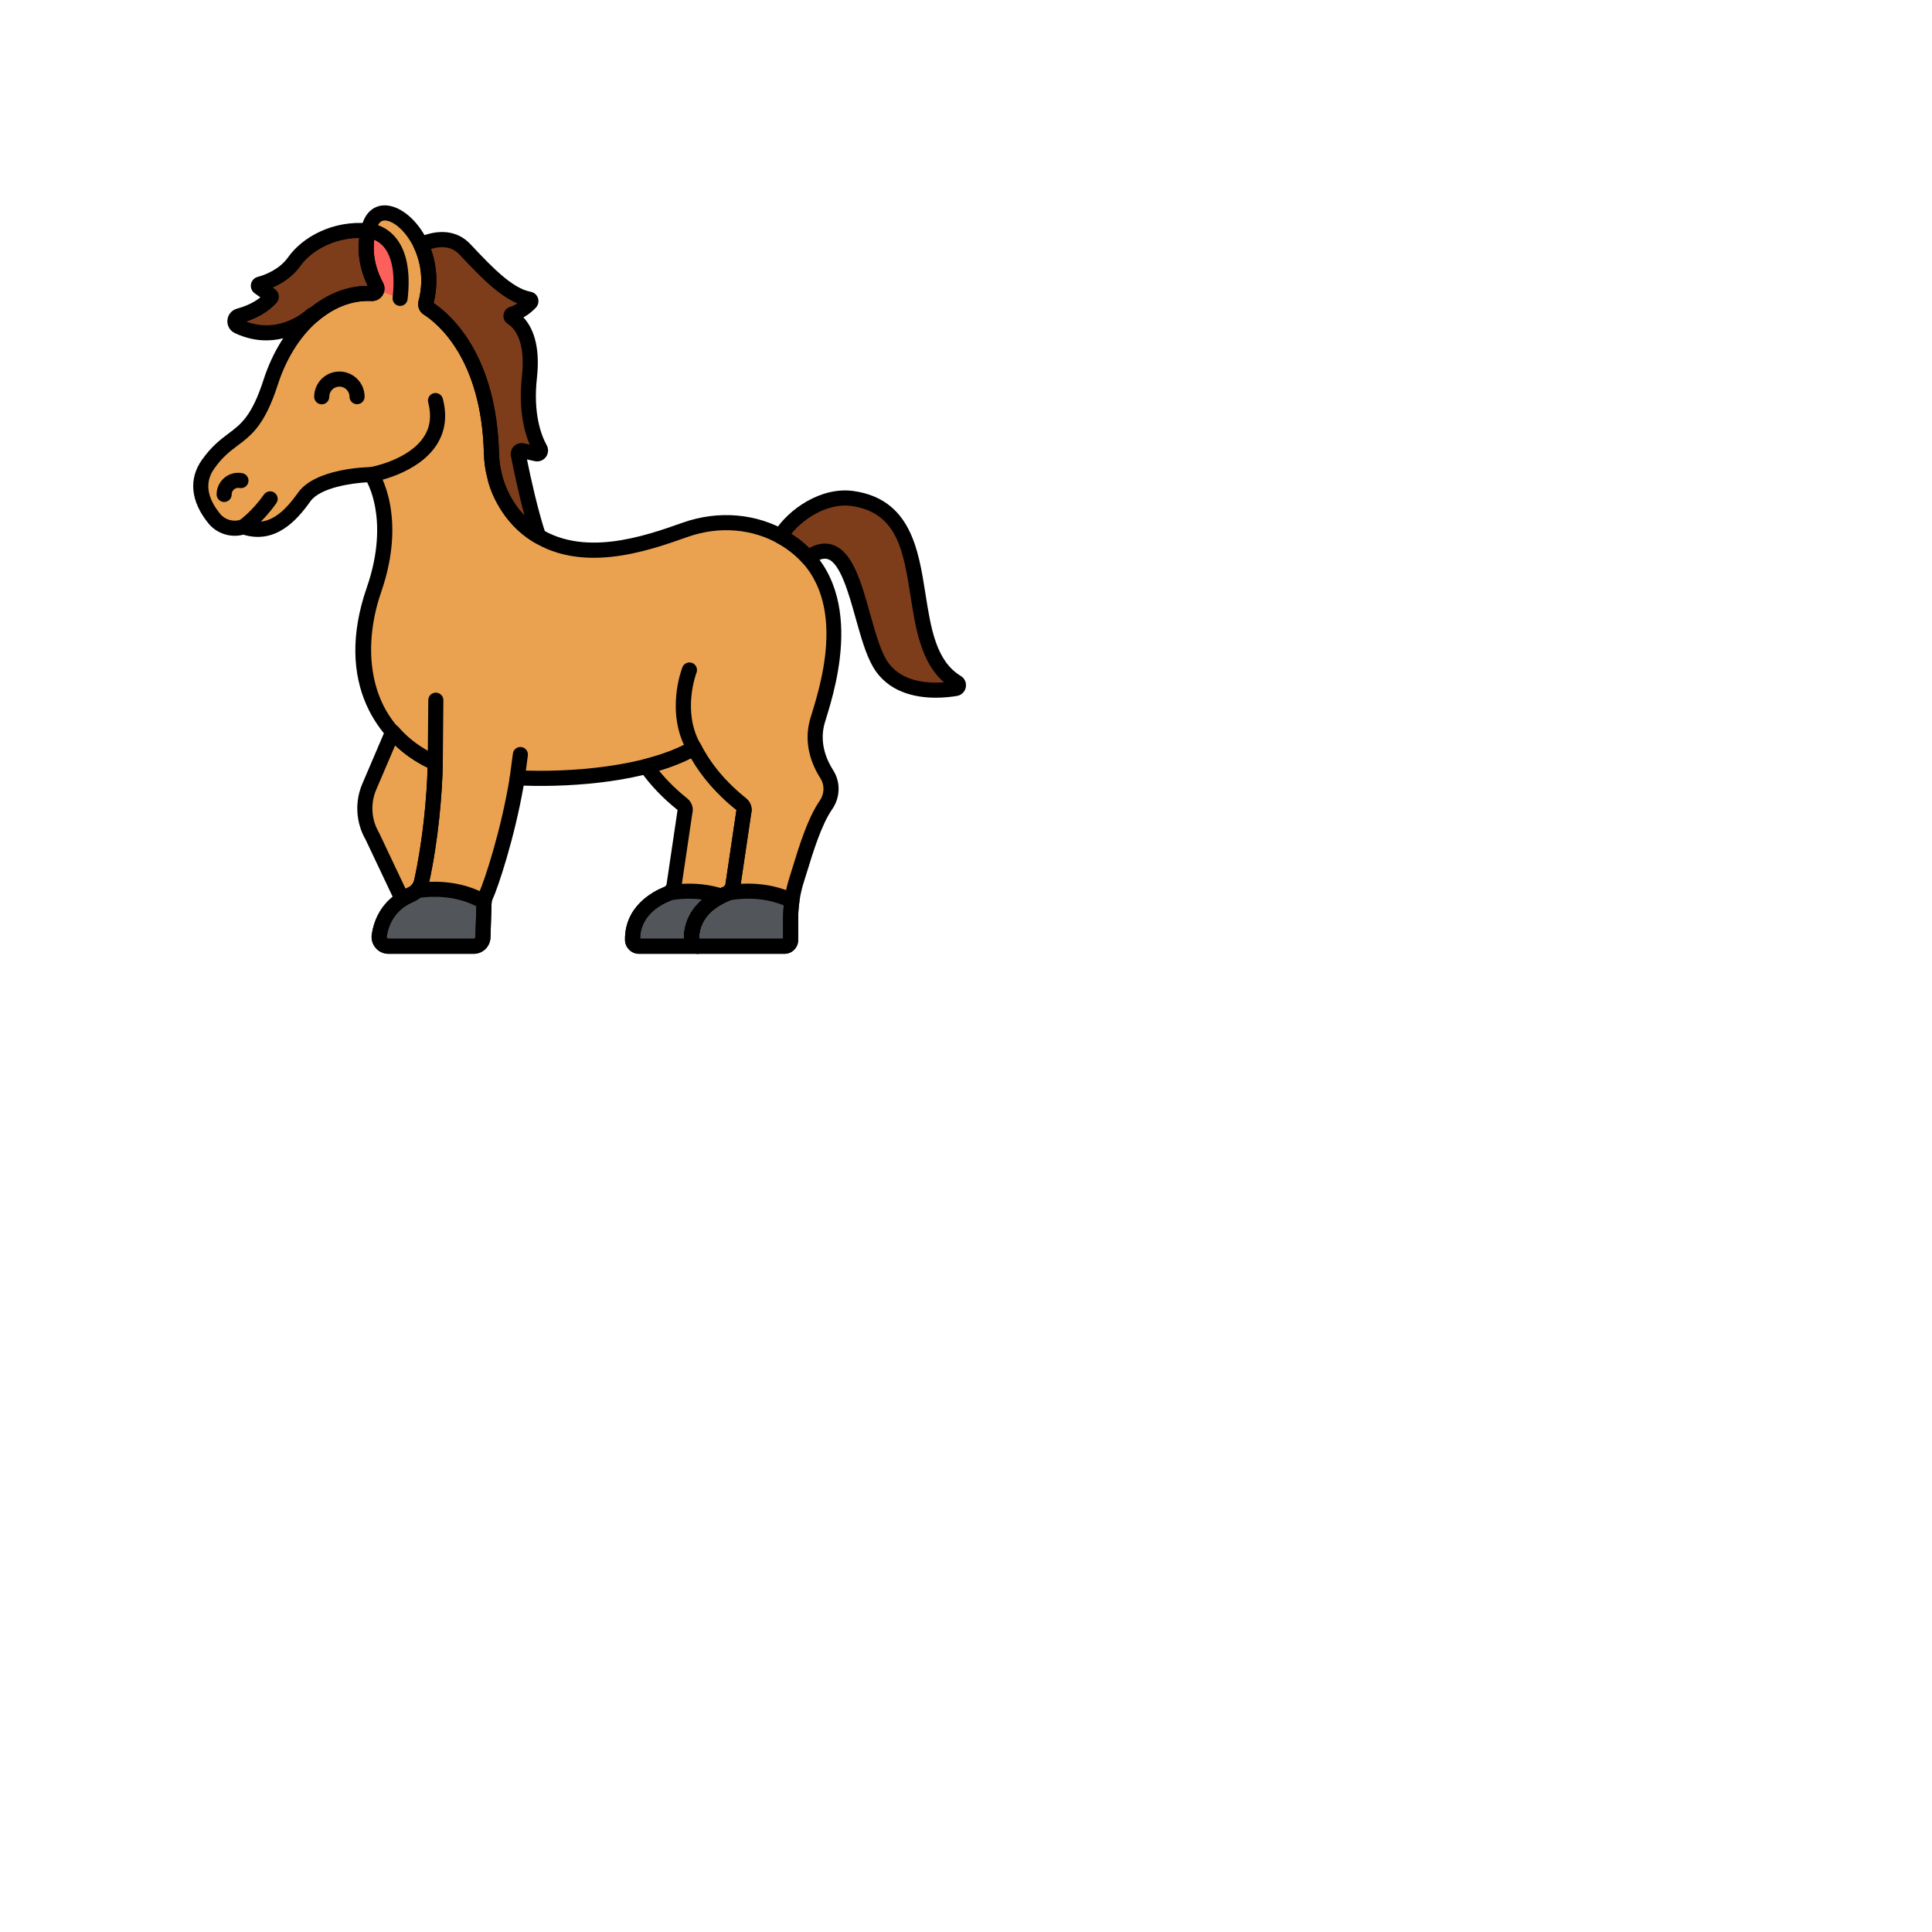 <svg enable-background="new 0 0 512 512" height="100" viewBox="-64 -64 640 640" width="100" xmlns="http://www.w3.org/2000/svg"><path d="m59.868 131.434c-10.343 29.812 3.144 49.742 20.318 57.314-.159 9.326-1.38 24.972-4.528 39.256-.428 1.94-1.747 3.584-3.577 4.358-3.491 1.475-9.169 5.125-10.451 13.509-.288 1.882 1.147 3.591 3.051 3.591h28.206c1.666 0 3.032-1.322 3.085-2.987l.362-11.215c.027-.838.223-1.655.576-2.415 1.782-3.831 7.572-21.221 10.451-39.178 19.828.944 44.306-1.656 58.569-9.872 3.257 6.365 8.254 12.726 15.686 18.659.76.606 1.075 1.615.767 2.537l-3.602 24.291c-.226 1.27-1.078 2.35-2.274 2.833-3.706 1.495-11.569 5.781-11.465 15.208.013 1.178.948 2.141 2.126 2.141h28.694c1.125 0 2.036-.912 2.036-2.036v-6.984c0-4.538.701-9.048 2.109-13.362 1.877-5.751 5.036-17.837 9.594-24.408 2.108-3.039 2.276-7.064.286-10.181-2.66-4.164-5.272-10.615-2.986-18.045 3.279-10.655 14.617-44.818-11.116-60.11-9.887-5.875-21.966-6.672-32.808-2.832-13.578 4.81-34.911 12.119-50.965.578-10.293-7.399-12.326-18.963-12.284-18.863-.566-2.307-.872-4.675-.933-7.049-.843-33.052-16.81-45.359-21.049-48.051-.605-.384-.861-1.118-.676-1.81 5.607-21.03-14.458-37.905-18.581-25.615-2.889 8.613.06 16.222 2.183 20.135.61 1.125-.244 2.461-1.522 2.395-13.91-.72-27.45 10.701-33.491 29.417-6.516 20.186-12.717 15.805-20.749 27.173-4.862 6.882-1.423 13.667 2.048 17.951 2.321 2.863 6.198 3.943 9.679 2.73 8.694 3.044 14.991-2.578 20.102-9.812s22.321-7.47 22.321-7.47 9.31 13.713.808 38.219z" fill="#eaa250"/><path d="m68.542 34.841c2.528-22.179-10.504-22.409-10.558-22.41-1.984 7.891.708 14.752 2.688 18.4.222.41.246.846.13 1.234z" fill="#fd605b"/><g fill="#7d3d1a"><path d="m77.07 36.311c-.185.692.071 1.426.676 1.81 4.239 2.692 20.206 14.998 21.052 48.047.061 2.374.367 4.743.933 7.049-.042-.1 1.991 11.464 12.284 18.863.777.558 1.57 1.06 2.37 1.532-3.103-9.349-5.782-22.412-6.682-27.01-.156-.795.556-1.485 1.348-1.309l4.634 1.03c.944.21 1.699-.785 1.231-1.631-1.933-3.494-4.932-11.192-3.534-23.776 1.477-13.292-3.242-18.108-5.813-19.719-.473-.297-.357-.993.175-1.165 2.902-.937 4.926-2.741 5.957-3.844.351-.376.142-.989-.365-1.081-7.251-1.313-14.872-9.695-21.392-16.578-4.522-4.774-10.787-3.154-14.538-1.491 2.473 5.244 3.6 12.01 1.664 19.273z"/><path d="m14.874 44.086c13.92 6.566 24.503-3.749 24.503-3.749l.228.182c5.845-5.02 12.649-7.65 19.545-7.293 1.278.066 2.132-1.271 1.522-2.395-1.976-3.64-4.659-10.48-2.699-18.351-11.841-1.142-20.79 4.95-24.453 10.135-3.467 4.907-9.093 6.878-11.524 7.53-.454.122-.555.716-.171.987l3.814 2.694c.27.191.322.583.1.829-3.036 3.37-7.331 5.118-10.58 6.009-1.641.45-1.824 2.697-.285 3.422z"/><path d="m252.955 162.046c-20.761-12.587-3.969-56.602-34.589-60.914-9.553-1.345-19.453 5.452-23.86 12.491.429.232.86.461 1.282.711 3.161 1.879 5.757 4.044 7.883 6.414 15.467-11.035 16.535 22.835 23.759 35.017 6.022 10.155 19.178 9.306 25.162 8.309 1.013-.168 1.241-1.495.363-2.028z"/></g><path d="m165.044 247.306c-.096-9.425 7.776-13.706 11.476-15.197 1.189-.479 2.037-1.553 2.261-2.815l3.604-24.304c.307-.922-.008-1.93-.767-2.537-7.432-5.933-12.43-12.295-15.686-18.659-4.433 2.554-9.863 4.556-15.824 6.087 3.021 4.3 6.948 8.535 12.005 12.572.76.606 1.075 1.615.767 2.537l-3.604 24.304c-.224 1.263-1.071 2.336-2.261 2.815-3.7 1.491-11.572 5.772-11.476 15.197.012 1.186.942 2.156 2.128 2.156h19.505c-1.186 0-2.116-.971-2.128-2.156z" fill="#eaa250"/><path d="m165.044 247.306c-.084-8.21 5.878-12.515 9.862-14.474-7.789-2.522-15.096-1.453-17.32-1.022-.181.114-.369.218-.571.299-3.7 1.491-11.572 5.772-11.476 15.197.012 1.186.942 2.156 2.128 2.156h19.505c-1.186 0-2.116-.971-2.128-2.156z" fill="#eaa250"/><path d="m197.901 247.419v-6.978c0-2.024.15-4.04.43-6.037-9.129-4.486-18.645-3.098-21.241-2.595-.181.114-.369.218-.571.299-3.7 1.491-11.572 5.772-11.476 15.197.012 1.186.942 2.156 2.128 2.156h28.693c1.129.001 2.037-.914 2.037-2.042z" fill="#52565b"/><path d="m165.044 247.306c-.084-8.21 5.878-12.515 9.862-14.474-7.789-2.522-15.096-1.453-17.32-1.022-.181.114-.369.218-.571.299-3.7 1.491-11.572 5.772-11.476 15.197.012 1.186.942 2.156 2.128 2.156h19.505c-1.186 0-2.116-.971-2.128-2.156z" fill="#52565b"/><path d="m74.017 231.033c-.547.558-1.197 1.017-1.936 1.329-3.492 1.475-9.172 5.126-10.452 13.515-.287 1.88 1.15 3.585 3.052 3.585h28.206c1.666 0 3.032-1.322 3.085-2.987l.362-11.215c.005-.157.022-.312.039-.467-8.664-5.132-18.194-4.421-22.356-3.76z" fill="#52565b"/><path d="m72.082 232.362c1.83-.773 3.149-2.417 3.577-4.358 3.148-14.283 4.369-29.93 4.528-39.256-5.275-2.326-10.169-5.725-14.098-10.288l-7.773 18.18c-2.272 5.313-1.889 11.388 1.032 16.374l9.877 20.859c1.019-.657 2.004-1.151 2.857-1.511z" fill="#eaa250"/><path d="m195.865 251.962h-28.693c-2.525 0-4.602-2.077-4.628-4.63-.112-11.044 9.083-15.946 13.041-17.542.066-.026.121-.063.176-.098.261-.164.551-.278.854-.337 2.877-.558 13.028-2.005 22.819 2.806.97.477 1.523 1.522 1.373 2.592-.269 1.915-.406 3.829-.406 5.688v6.978c0 2.505-2.035 4.543-4.536 4.543zm-28.321-5h27.857v-6.521c0-1.483.077-2.995.229-4.514-7.478-3.082-14.93-2.22-17.664-1.738-.173.091-.343.17-.517.239-3.678 1.484-9.809 5.073-9.905 12.534z"/><path d="m167.172 251.962h-19.504c-2.526 0-4.603-2.078-4.628-4.631-.113-11.044 9.083-15.946 13.042-17.541.377-.152.658-.509.733-.933l3.593-24.234c.015-.096.034-.191.06-.285-4.94-3.956-9.113-8.335-12.405-13.019-.472-.672-.584-1.532-.3-2.303.284-.77.929-1.352 1.724-1.556 6.076-1.561 11.189-3.523 15.198-5.833.593-.342 1.299-.426 1.957-.231.657.194 1.205.649 1.517 1.259 3.36 6.566 8.414 12.569 15.021 17.844 1.509 1.205 2.156 3.199 1.655 5.033l-3.578 24.129c-.391 2.209-1.808 3.965-3.8 4.767-3.687 1.486-9.83 5.082-9.91 12.562 1.204.18 2.128 1.218 2.128 2.473-.003 1.38-1.122 2.499-2.503 2.499zm-19.132-5h14.504c.094-10.784 9.127-15.595 13.041-17.172.378-.152.659-.51.734-.933l3.593-24.234c.015-.096.034-.191.06-.285-6.374-5.104-11.426-10.868-15.048-17.163-3.085 1.554-6.634 2.936-10.606 4.13 2.645 3.258 5.78 6.34 9.355 9.195 1.51 1.205 2.156 3.2 1.655 5.033l-3.578 24.128c-.391 2.209-1.808 3.965-3.8 4.767-3.683 1.484-9.815 5.073-9.91 12.534z"/><path d="m167.172 251.962h-19.504c-2.526 0-4.603-2.078-4.628-4.631-.113-11.044 9.083-15.946 13.042-17.541.064-.026.119-.062.173-.096.262-.165.552-.28.856-.338 2.227-.432 10.146-1.629 18.566 1.098.969.313 1.65 1.183 1.724 2.199s-.477 1.974-1.391 2.423c-3.841 1.889-8.396 5.483-8.465 11.914 1.204.18 2.128 1.218 2.128 2.473-.001 1.38-1.12 2.499-2.501 2.499zm-19.132-5h14.504c.053-6.05 2.928-10.215 6.091-12.972-4.604-.592-8.47-.099-10.175.2-.173.091-.344.17-.515.239-3.678 1.483-9.81 5.072-9.905 12.533z"/><path d="m165.934 186.294c-.86 0-1.697-.444-2.162-1.241-7.526-12.903-1.945-27.418-1.704-28.03.508-1.284 1.96-1.914 3.243-1.408s1.914 1.957 1.409 3.24c-.079.206-4.893 12.94 1.371 23.678.695 1.193.292 2.724-.9 3.419-.396.232-.83.342-1.257.342z"/><path d="m92.888 251.962h-28.206c-1.627 0-3.169-.708-4.23-1.944-1.069-1.245-1.541-2.892-1.292-4.519 1.474-9.664 8.12-13.822 11.95-15.44.41-.173.788-.435 1.124-.777.375-.383.863-.634 1.393-.719 4.062-.646 14.536-1.54 24.022 4.077.842.499 1.316 1.444 1.212 2.417-.011.105-.023.192-.025.279l-.362 11.218c-.1 3.033-2.553 5.408-5.586 5.408zm-17.75-18.567c-.635.527-1.333.953-2.083 1.27-3.503 1.48-7.901 4.692-8.953 11.588-.038.251.073.425.143.506.079.092.219.202.438.202h28.206c.319 0 .577-.25.587-.568l.328-10.168c-7.227-3.723-14.955-3.331-18.666-2.83z"/><path d="m69.225 236.374c-.229 0-.46-.032-.685-.096-.692-.197-1.266-.684-1.574-1.334l-9.832-20.763c-3.255-5.627-3.674-12.543-1.117-18.523l7.773-18.18c.339-.793 1.064-1.356 1.917-1.488.858-.131 1.714.186 2.277.839 3.506 4.072 7.951 7.312 13.212 9.632.92.406 1.508 1.324 1.491 2.33-.169 9.925-1.462 25.58-4.586 39.751-.607 2.755-2.493 5.044-5.045 6.123-.858.363-1.691.803-2.474 1.309-.409.263-.881.4-1.357.4zm-2.329-53.442-6.281 14.691c-1.952 4.563-1.619 9.845.891 14.127.037.063.071.128.102.194l8.739 18.455c.252-.119.506-.232.762-.34 1.061-.449 1.849-1.418 2.108-2.593 2.879-13.061 4.163-27.425 4.433-37.136-4.049-1.963-7.65-4.441-10.754-7.398z"/><path d="m80.187 191.249c-.008 0-.015 0-.023 0-1.38-.013-2.49-1.142-2.478-2.522l.187-20.806c.012-1.373 1.129-2.478 2.5-2.478h.023c1.38.013 2.49 1.142 2.478 2.522l-.187 20.806c-.013 1.373-1.13 2.478-2.5 2.478z"/><path d="m107.365 196.166c-.109 0-.219-.007-.33-.022-1.369-.181-2.333-1.437-2.152-2.805l1.018-7.718c.181-1.369 1.435-2.334 2.805-2.152 1.369.181 2.333 1.437 2.152 2.805l-1.018 7.718c-.165 1.258-1.239 2.174-2.475 2.174z"/><path d="m195.865 251.962h-28.695c-2.523 0-4.599-2.07-4.626-4.614-.123-11.05 9.071-15.957 13.03-17.553.384-.155.671-.52.748-.952l3.59-24.221c.015-.096.034-.191.06-.285-6.374-5.104-11.425-10.867-15.047-17.162-14.956 7.557-37.771 9.672-55.459 9.077-3.013 17.367-8.509 33.822-10.287 37.645-.212.457-.328.941-.344 1.441l-.362 11.216c-.098 3.032-2.55 5.407-5.584 5.407h-28.207c-1.627 0-3.168-.708-4.229-1.944-1.071-1.247-1.542-2.896-1.293-4.524 1.477-9.661 8.121-13.817 11.949-15.435 1.061-.449 1.849-1.418 2.108-2.593 2.879-13.062 4.163-27.428 4.433-37.139-16.459-8.039-31.104-28.122-20.144-59.711 4.155-11.977 3.789-21.133 2.749-26.704-.736-3.946-1.904-6.703-2.627-8.143-5.232.29-15.607 1.773-18.847 6.358-4.455 6.304-11.555 14.207-22.172 10.989-4.247 1.113-8.812-.344-11.593-3.775-5.844-7.211-6.607-14.657-2.148-20.967 3.21-4.543 6.202-6.79 8.842-8.771 4.141-3.108 7.717-5.793 11.569-17.728 6.063-18.787 19.804-31.114 34.515-31.181-2.158-4.472-4.573-12.16-1.676-20.794 1.59-4.741 5.423-6.83 10.004-5.454 8.215 2.47 17.428 16.072 13.513 31.923 5.541 3.722 20.822 16.951 21.662 49.735.057 2.229.347 4.421.861 6.517.022.088.039.176.05.264.13.658 2.267 10.697 11.265 17.165 15.224 10.943 36.162 3.526 48.671-.905 11.869-4.204 24.595-3.095 34.92 3.039 26.797 15.924 16.022 50.736 12.481 62.175l-.253.82c-2.014 6.543.359 12.293 2.704 15.964 2.518 3.942 2.385 9.026-.338 12.952-3.535 5.097-6.312 14.164-8.149 20.164-.414 1.353-.788 2.573-1.122 3.596-1.317 4.037-1.985 8.271-1.985 12.586v6.984c-.001 2.503-2.036 4.538-4.537 4.538zm-28.321-5h27.857v-6.521c0-4.843.751-9.599 2.232-14.138.325-.998.69-2.188 1.094-3.509 1.928-6.296 4.842-15.812 8.822-21.549 1.571-2.264 1.662-5.173.233-7.411-2.913-4.561-5.845-11.754-3.269-20.126l.256-.828c3.597-11.62 13.15-42.487-10.259-56.398-9.043-5.374-20.232-6.331-30.696-2.625-13.432 4.758-35.911 12.721-53.259.251-9.036-6.495-12.659-16.575-13.198-20.31l-.054.013c-.601-2.444-.938-4.995-1.004-7.582-.807-31.472-15.431-43.166-19.894-46-1.518-.963-2.223-2.798-1.751-4.565 3.588-13.458-4.417-24.762-9.971-26.432-1.954-.588-3.097.088-3.824 2.256-2.606 7.77.141 14.706 2.011 18.15.711 1.312.661 2.908-.131 4.165-.796 1.262-2.223 1.994-3.717 1.92-12.97-.669-25.422 10.456-30.984 27.688-4.339 13.444-8.704 16.721-13.325 20.19-2.574 1.932-5.004 3.756-7.76 7.658-3.138 4.441-2.482 9.466 1.949 14.934 1.645 2.03 4.422 2.812 6.914 1.943.533-.186 1.115-.186 1.649.001 6.153 2.155 11.307-.505 17.234-8.895 5.682-8.042 22.437-8.501 24.328-8.526.866-.029 1.63.4 2.103 1.095.409.603 9.914 15.043 1.102 40.443-6.364 18.343-5.216 43.546 18.965 54.207.921.406 1.508 1.324 1.491 2.33-.169 9.925-1.462 25.58-4.586 39.751-.607 2.755-2.493 5.044-5.045 6.123-3.503 1.48-7.899 4.691-8.953 11.584-.039.254.073.43.144.512.079.092.218.201.436.201h28.206c.319 0 .577-.25.587-.568l.362-11.215c.038-1.177.31-2.318.808-3.389 1.769-3.804 7.416-20.847 10.25-38.52.201-1.257 1.32-2.163 2.587-2.101 17.32.826 42.687-1.18 57.202-9.542.593-.342 1.299-.426 1.957-.231.657.194 1.205.649 1.517 1.259 3.36 6.566 8.414 12.569 15.021 17.844 1.509 1.205 2.156 3.199 1.655 5.033l-3.576 24.115c-.393 2.216-1.813 3.979-3.812 4.785-3.683 1.484-9.808 5.074-9.904 12.53zm-107.676-115.527h.01z"/><path d="m16.64 112.997c-.8 0-1.586-.383-2.07-1.095-.775-1.14-.48-2.692.658-3.47.042-.028 4.187-2.909 8.22-8.617.797-1.128 2.359-1.396 3.484-.6 1.128.797 1.396 2.357.6 3.484-4.59 6.497-9.291 9.73-9.488 9.865-.431.292-.92.433-1.404.433z"/><path d="m68.545 37.341c-.094 0-.19-.005-.286-.016-1.372-.156-2.357-1.395-2.201-2.767.878-7.707-.143-13.513-2.953-16.792-2.304-2.688-5.073-2.83-5.19-2.835-1.367-.055-2.453-1.199-2.416-2.566s1.158-2.496 2.517-2.432c.201.002 4.961.119 8.762 4.438 3.884 4.415 5.313 11.397 4.247 20.754-.145 1.275-1.226 2.216-2.48 2.216z"/><path d="m59.057 95.715c-1.195 0-2.251-.859-2.461-2.077-.234-1.361.68-2.654 2.04-2.888.125-.021 12.807-2.313 17.814-10.116 2.085-3.249 2.542-6.949 1.395-11.312-.351-1.335.447-2.702 1.783-3.053 1.337-.349 2.703.448 3.053 1.782 1.503 5.72.819 10.868-2.035 15.302-6.212 9.655-20.555 12.22-21.163 12.325-.143.025-.285.037-.426.037z"/><path d="m10.257 102.291c-1.375 0-2.492-1.111-2.5-2.487-.011-2.094.893-4.081 2.478-5.449 1.585-1.369 3.68-1.972 5.752-1.656l.214.033c1.365.208 2.302 1.484 2.093 2.849-.208 1.364-1.487 2.3-2.849 2.093l-.214-.033c-.853-.132-1.449.257-1.729.499s-.75.776-.745 1.639c.007 1.38-1.106 2.505-2.487 2.513-.004-.001-.009-.001-.013-.001z"/><path d="m114.384 116.113c-.438 0-.877-.115-1.271-.347-.962-.568-1.798-1.11-2.558-1.656-9.036-6.495-12.659-16.575-13.198-20.31l-.054.013c-.601-2.444-.938-4.995-1.004-7.582-.806-31.471-15.431-43.165-19.894-46-1.519-.963-2.223-2.798-1.751-4.565 1.577-5.917 1.041-12.153-1.51-17.56-.288-.609-.317-1.308-.082-1.939s.714-1.141 1.33-1.414c7.003-3.103 13.169-2.372 17.365 2.058l.939.993c6.086 6.44 12.985 13.74 19.083 14.844 1.137.206 2.069 1.015 2.433 2.11.363 1.092.1 2.294-.685 3.136-.935 1-2.311 2.233-4.134 3.256 2.872 3.067 5.704 8.951 4.471 20.042-1.323 11.91 1.46 19.078 3.237 22.29.687 1.241.582 2.778-.267 3.914-.853 1.14-2.303 1.678-3.693 1.368l-2.574-.572c1.187 5.854 3.524 16.604 6.189 24.633.329.99.008 2.079-.803 2.733-.454.368-1.01.555-1.569.555zm-12.175-23.228c.109.554 1.651 7.81 7.558 13.949-2.099-7.791-3.772-15.942-4.518-19.75-.235-1.203.147-2.432 1.025-3.287.879-.856 2.119-1.209 3.318-.943l1.865.414c-1.86-4.43-3.755-11.879-2.561-22.626 1.351-12.159-2.805-16.166-4.655-17.324-1.043-.652-1.597-1.815-1.446-3.034.151-1.217 1.006-2.249 2.179-2.628.919-.296 1.733-.704 2.434-1.142-6.479-2.718-12.729-9.332-18.344-15.273l-.936-.989c-2.681-2.829-6.299-2.72-9.42-1.78 2.068 5.667 2.401 11.911.927 17.9 5.541 3.722 20.822 16.95 21.662 49.734.057 2.229.347 4.421.861 6.517.022.086.039.174.051.262zm-25.139-56.574h.01z"/><path d="m24.181 48.754c-3.18 0-6.677-.663-10.374-2.406-1.661-.784-2.632-2.472-2.473-4.3.158-1.821 1.4-3.311 3.164-3.794 2.281-.625 5.288-1.759 7.766-3.75l-1.881-1.329c-.965-.682-1.455-1.873-1.247-3.035.208-1.159 1.077-2.105 2.215-2.409 2.038-.546 7.105-2.279 10.128-6.558 4.53-6.412 14.553-12.354 26.735-11.18.724.07 1.381.451 1.801 1.045s.56 1.341.384 2.047c-1.784 7.159.782 13.444 2.47 16.553.711 1.312.661 2.908-.131 4.165-.796 1.262-2.223 1.994-3.717 1.92-6.169-.316-12.317 1.996-17.787 6.693-.321.276-.696.458-1.087.544-2.233 1.781-8.139 5.794-15.966 5.794zm-6.574-6.225c11.388 4.251 19.936-3.895 20.024-3.982.349-.34.773-.559 1.221-.654 5.815-4.708 12.316-7.177 18.942-7.199-1.703-3.535-3.633-9.235-2.802-15.848-8.901.063-16.182 4.613-19.43 9.211-2.618 3.705-6.292 5.924-9.225 7.202l.743.525c.714.505 1.18 1.294 1.277 2.164.097.866-.18 1.733-.76 2.378-2.912 3.234-6.781 5.119-9.99 6.203z"/><path d="m246.016 167.126c-6.913 0-15.836-1.821-20.737-10.085-2.422-4.084-4.084-10.024-5.845-16.312-2.25-8.039-5.051-18.044-9.125-19.481-1.345-.476-3.091.041-5.186 1.536-1.037.738-2.462.582-3.313-.366-2.036-2.269-4.492-4.266-7.299-5.935-.331-.196-.67-.378-1.008-.561l-.186-.1c-.608-.328-1.053-.894-1.229-1.562s-.068-1.379.298-1.964c4.838-7.728 15.709-15.137 26.328-13.64 18.921 2.664 21.542 19.331 23.854 34.036 1.8 11.445 3.5 22.254 11.682 27.215 1.311.794 1.972 2.277 1.684 3.777-.285 1.484-1.436 2.605-2.931 2.854-1.737.292-4.199.588-6.987.588zm-36.751-51.057c.928 0 1.83.154 2.707.463 6.526 2.301 9.319 12.282 12.277 22.848 1.596 5.7 3.246 11.593 5.331 15.11 4.312 7.272 13.235 7.977 19.122 7.537-7.626-6.64-9.375-17.763-11.072-28.558-2.339-14.871-4.359-27.714-19.613-29.862-7.316-1.028-15.345 3.625-19.883 9.235 2.18 1.392 4.166 2.967 5.934 4.704 1.801-.983 3.538-1.477 5.197-1.477z"/><path d="m42.578 69.943c-1.377 0-2.496-1.114-2.5-2.492-.015-4.605 3.72-8.364 8.325-8.379h.027c4.594 0 8.337 3.729 8.352 8.325.004 1.38-1.111 2.503-2.492 2.508-.002 0-.005 0-.008 0-1.377 0-2.496-1.114-2.5-2.492-.006-1.844-1.509-3.341-3.353-3.341-.003 0-.007 0-.011 0-1.848.006-3.347 1.515-3.341 3.363.004 1.38-1.111 2.503-2.492 2.508-.002 0-.004 0-.007 0z"/></svg>